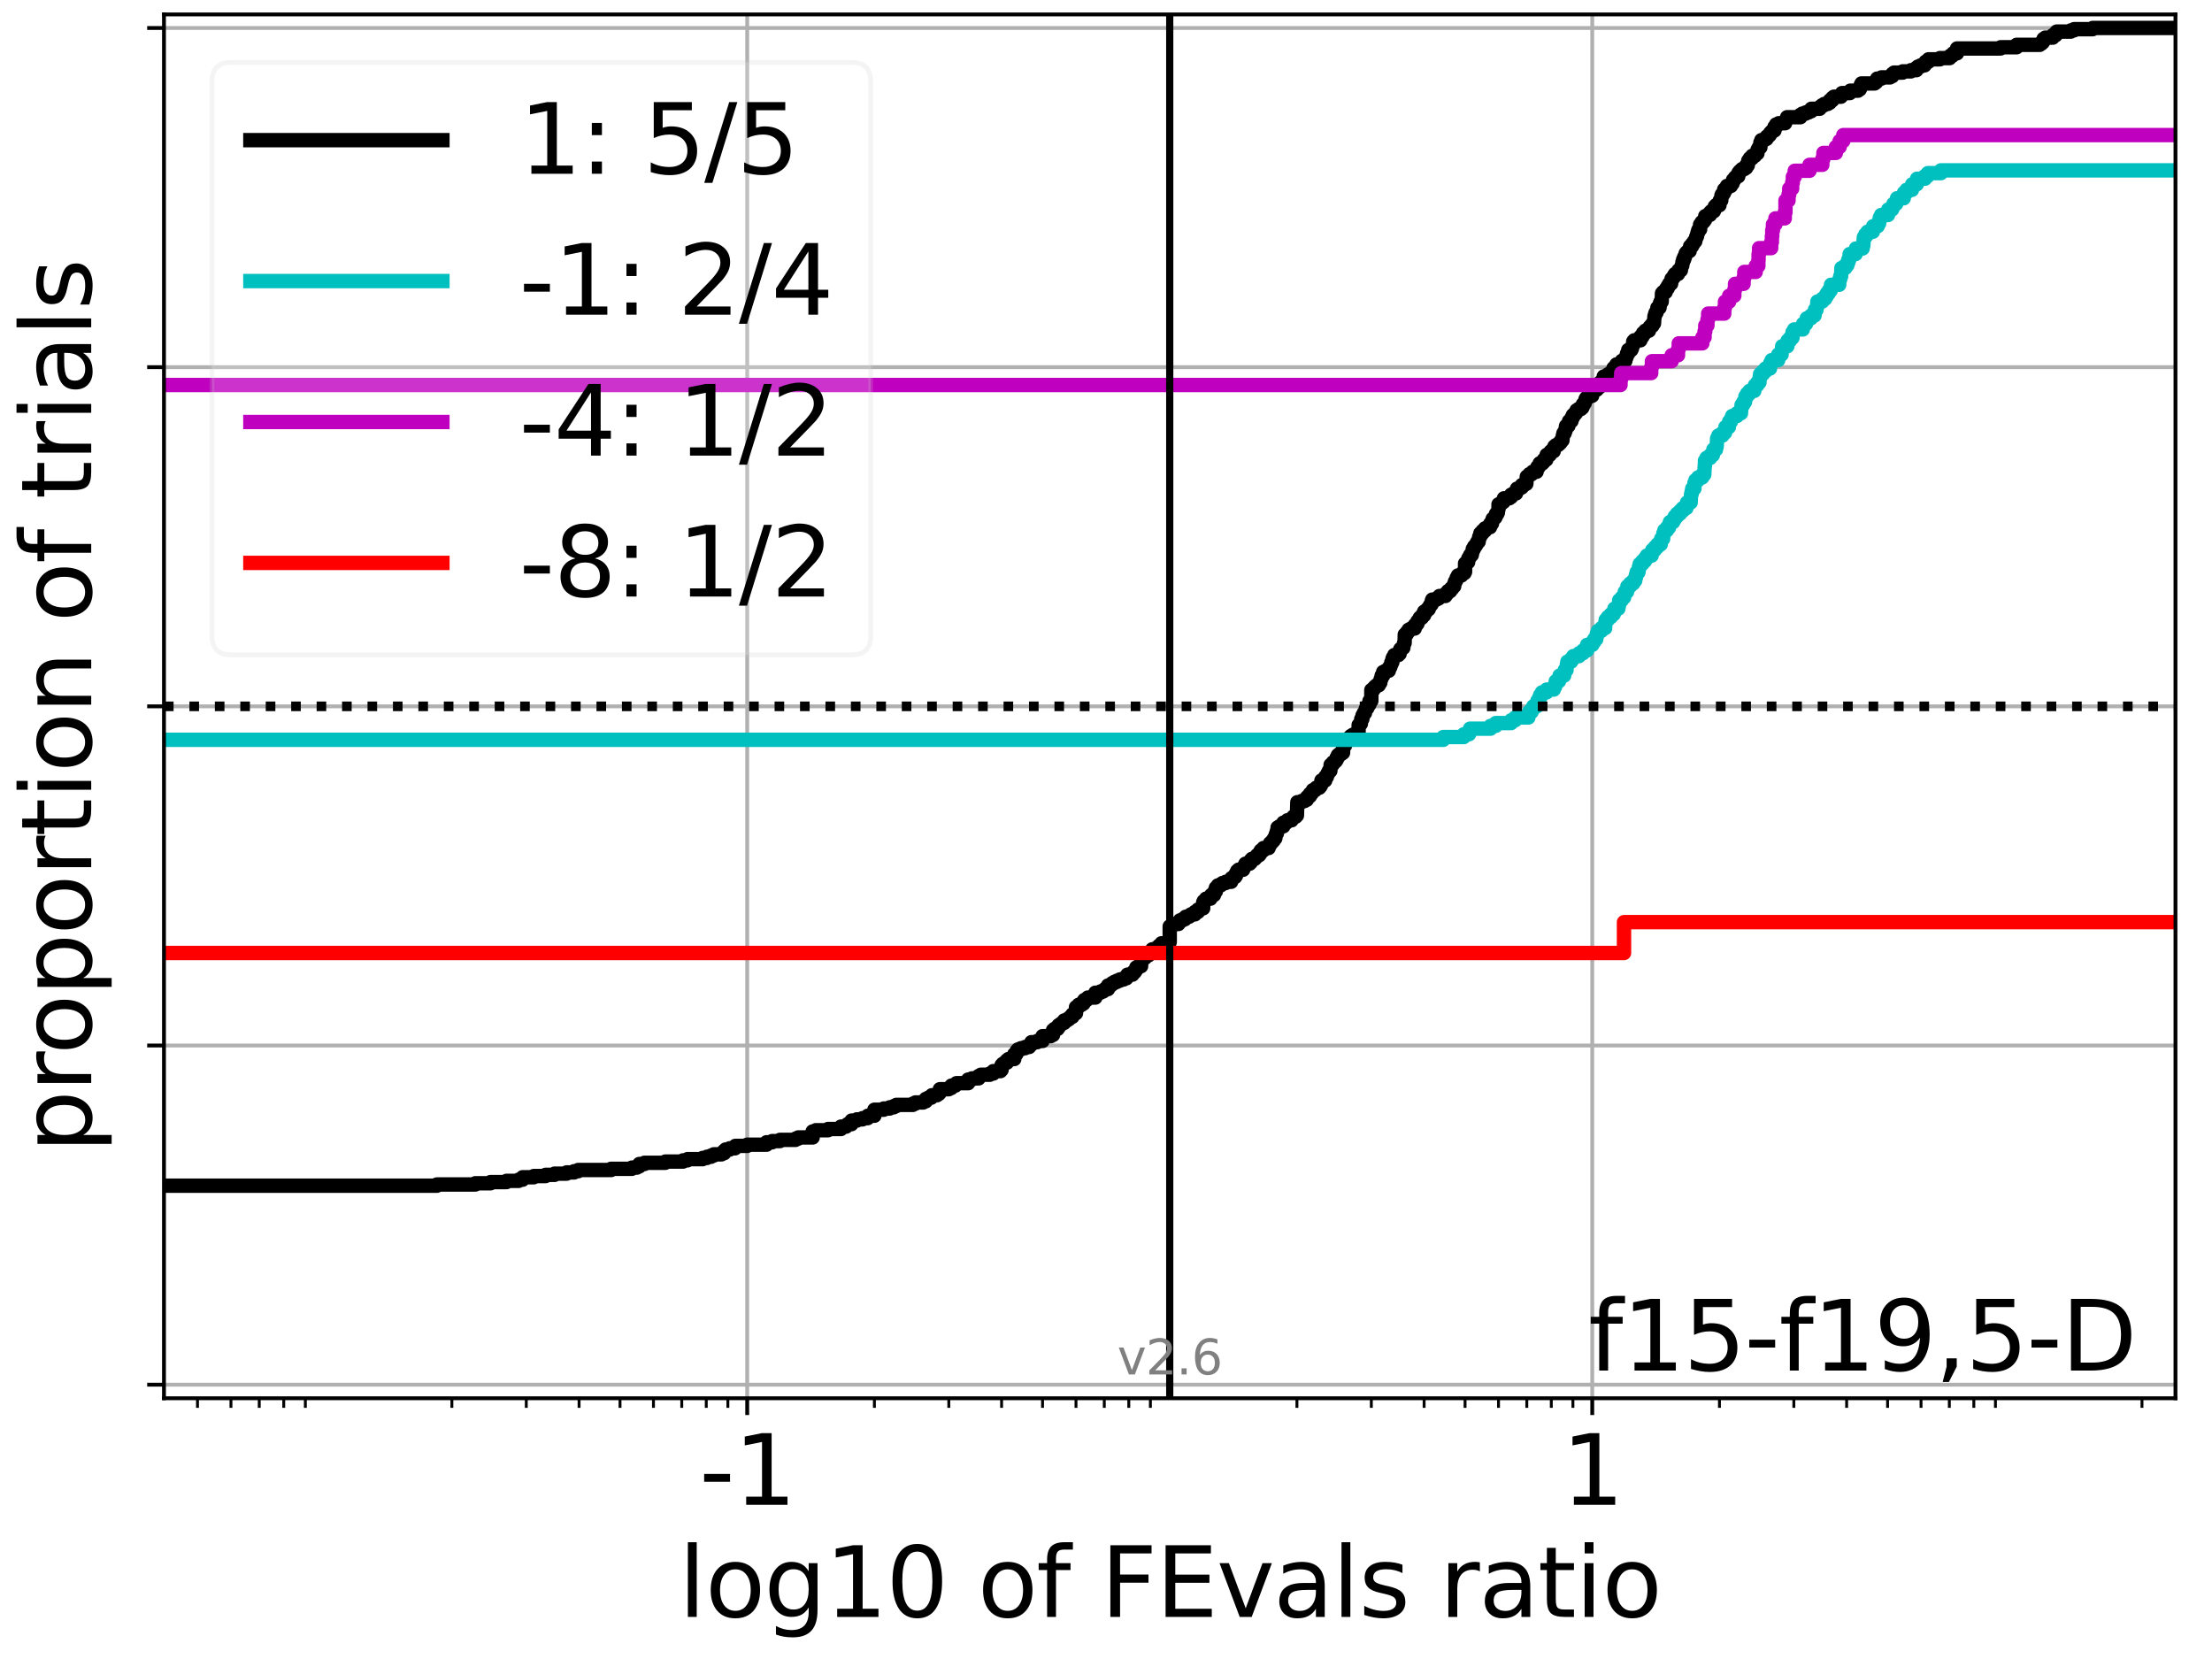 <?xml version="1.0" encoding="utf-8" standalone="no"?>
<!DOCTYPE svg PUBLIC "-//W3C//DTD SVG 1.1//EN"
  "http://www.w3.org/Graphics/SVG/1.1/DTD/svg11.dtd">
<svg height="345.6pt" version="1.1" viewBox="0 0 460.8 345.6" width="460.8pt" xmlns="http://www.w3.org/2000/svg" xmlns:xlink="http://www.w3.org/1999/xlink">
 <defs>
  <style type="text/css">*{stroke-linecap:butt;stroke-linejoin:round;}</style>
 </defs>
 <g id="figure_1">
  <g id="patch_1">
   <path d="M 0 345.6 
L 460.8 345.6 
L 460.8 0 
L 0 0 
z
" style="fill:#ffffff;"/>
  </g>
  <g id="axes_1">
   <g id="patch_2">
    <path d="M 34.16 291.28 
L 453.192 291.28 
L 453.192 3 
L 34.16 3 
z
" style="fill:#ffffff;"/>
   </g>
   <g id="matplotlib.axis_1">
    <g id="xtick_1">
     <g id="line2d_1">
      <path clip-path="url(#p3be411d06b)" d="M 155.657 291.28 
L 155.657 3 
" style="fill:none;stroke:#b0b0b0;stroke-linecap:square;stroke-width:0.8;"/>
     </g>
     <g id="line2d_2">
      <defs>
       <path d="M 0 0 
L 0 3.5 
" id="mdd87deaf5a" style="stroke:#000000;stroke-width:0.8;"/>
      </defs>
      <g>
       <use style="stroke:#000000;stroke-width:0.8;" x="155.657" xlink:href="#mdd87deaf5a" y="291.28"/>
      </g>
     </g>
     <g id="text_1">
      <!-- -1 -->
      <g transform="translate(145.687 313.477)scale(0.2 -0.2)">
       <defs>
        <path d="M 313 2009 
L 1997 2009 
L 1997 1497 
L 313 1497 
L 313 2009 
z
" id="DejaVuSans-2d" transform="scale(0.016)"/>
        <path d="M 794 531 
L 1825 531 
L 1825 4091 
L 703 3866 
L 703 4441 
L 1819 4666 
L 2450 4666 
L 2450 531 
L 3481 531 
L 3481 0 
L 794 0 
L 794 531 
z
" id="DejaVuSans-31" transform="scale(0.016)"/>
       </defs>
       <use xlink:href="#DejaVuSans-2d"/>
       <use x="36.084" xlink:href="#DejaVuSans-31"/>
      </g>
     </g>
    </g>
    <g id="xtick_2">
     <g id="line2d_3">
      <path clip-path="url(#p3be411d06b)" d="M 331.695 291.28 
L 331.695 3 
" style="fill:none;stroke:#b0b0b0;stroke-linecap:square;stroke-width:0.8;"/>
     </g>
     <g id="line2d_4">
      <g>
       <use style="stroke:#000000;stroke-width:0.8;" x="331.695" xlink:href="#mdd87deaf5a" y="291.28"/>
      </g>
     </g>
     <g id="text_2">
      <!-- 1 -->
      <g transform="translate(325.333 313.477)scale(0.2 -0.2)">
       <use xlink:href="#DejaVuSans-31"/>
      </g>
     </g>
    </g>
    <g id="xtick_3">
     <g id="line2d_5">
      <defs>
       <path d="M 0 0 
L 0 2 
" id="mba6bd88802" style="stroke:#000000;stroke-width:0.6;"/>
      </defs>
      <g>
       <use style="stroke:#000000;stroke-width:0.6;" x="41.141" xlink:href="#mba6bd88802" y="291.28"/>
      </g>
     </g>
    </g>
    <g id="xtick_4">
     <g id="line2d_6">
      <g>
       <use style="stroke:#000000;stroke-width:0.6;" x="48.111" xlink:href="#mba6bd88802" y="291.28"/>
      </g>
     </g>
    </g>
    <g id="xtick_5">
     <g id="line2d_7">
      <g>
       <use style="stroke:#000000;stroke-width:0.6;" x="54.004" xlink:href="#mba6bd88802" y="291.28"/>
      </g>
     </g>
    </g>
    <g id="xtick_6">
     <g id="line2d_8">
      <g>
       <use style="stroke:#000000;stroke-width:0.6;" x="59.108" xlink:href="#mba6bd88802" y="291.28"/>
      </g>
     </g>
    </g>
    <g id="xtick_7">
     <g id="line2d_9">
      <g>
       <use style="stroke:#000000;stroke-width:0.6;" x="63.61" xlink:href="#mba6bd88802" y="291.28"/>
      </g>
     </g>
    </g>
    <g id="xtick_8">
     <g id="line2d_10">
      <g>
       <use style="stroke:#000000;stroke-width:0.6;" x="94.134" xlink:href="#mba6bd88802" y="291.28"/>
      </g>
     </g>
    </g>
    <g id="xtick_9">
     <g id="line2d_11">
      <g>
       <use style="stroke:#000000;stroke-width:0.6;" x="109.634" xlink:href="#mba6bd88802" y="291.28"/>
      </g>
     </g>
    </g>
    <g id="xtick_10">
     <g id="line2d_12">
      <g>
       <use style="stroke:#000000;stroke-width:0.6;" x="120.631" xlink:href="#mba6bd88802" y="291.28"/>
      </g>
     </g>
    </g>
    <g id="xtick_11">
     <g id="line2d_13">
      <g>
       <use style="stroke:#000000;stroke-width:0.6;" x="129.161" xlink:href="#mba6bd88802" y="291.28"/>
      </g>
     </g>
    </g>
    <g id="xtick_12">
     <g id="line2d_14">
      <g>
       <use style="stroke:#000000;stroke-width:0.6;" x="136.13" xlink:href="#mba6bd88802" y="291.28"/>
      </g>
     </g>
    </g>
    <g id="xtick_13">
     <g id="line2d_15">
      <g>
       <use style="stroke:#000000;stroke-width:0.6;" x="142.023" xlink:href="#mba6bd88802" y="291.28"/>
      </g>
     </g>
    </g>
    <g id="xtick_14">
     <g id="line2d_16">
      <g>
       <use style="stroke:#000000;stroke-width:0.6;" x="147.127" xlink:href="#mba6bd88802" y="291.28"/>
      </g>
     </g>
    </g>
    <g id="xtick_15">
     <g id="line2d_17">
      <g>
       <use style="stroke:#000000;stroke-width:0.6;" x="151.629" xlink:href="#mba6bd88802" y="291.28"/>
      </g>
     </g>
    </g>
    <g id="xtick_16">
     <g id="line2d_18">
      <g>
       <use style="stroke:#000000;stroke-width:0.6;" x="182.153" xlink:href="#mba6bd88802" y="291.28"/>
      </g>
     </g>
    </g>
    <g id="xtick_17">
     <g id="line2d_19">
      <g>
       <use style="stroke:#000000;stroke-width:0.6;" x="197.653" xlink:href="#mba6bd88802" y="291.28"/>
      </g>
     </g>
    </g>
    <g id="xtick_18">
     <g id="line2d_20">
      <g>
       <use style="stroke:#000000;stroke-width:0.6;" x="208.65" xlink:href="#mba6bd88802" y="291.28"/>
      </g>
     </g>
    </g>
    <g id="xtick_19">
     <g id="line2d_21">
      <g>
       <use style="stroke:#000000;stroke-width:0.6;" x="217.18" xlink:href="#mba6bd88802" y="291.28"/>
      </g>
     </g>
    </g>
    <g id="xtick_20">
     <g id="line2d_22">
      <g>
       <use style="stroke:#000000;stroke-width:0.6;" x="224.149" xlink:href="#mba6bd88802" y="291.28"/>
      </g>
     </g>
    </g>
    <g id="xtick_21">
     <g id="line2d_23">
      <g>
       <use style="stroke:#000000;stroke-width:0.6;" x="230.042" xlink:href="#mba6bd88802" y="291.28"/>
      </g>
     </g>
    </g>
    <g id="xtick_22">
     <g id="line2d_24">
      <g>
       <use style="stroke:#000000;stroke-width:0.6;" x="235.146" xlink:href="#mba6bd88802" y="291.28"/>
      </g>
     </g>
    </g>
    <g id="xtick_23">
     <g id="line2d_25">
      <g>
       <use style="stroke:#000000;stroke-width:0.6;" x="239.648" xlink:href="#mba6bd88802" y="291.28"/>
      </g>
     </g>
    </g>
    <g id="xtick_24">
     <g id="line2d_26">
      <g>
       <use style="stroke:#000000;stroke-width:0.6;" x="270.172" xlink:href="#mba6bd88802" y="291.28"/>
      </g>
     </g>
    </g>
    <g id="xtick_25">
     <g id="line2d_27">
      <g>
       <use style="stroke:#000000;stroke-width:0.6;" x="285.672" xlink:href="#mba6bd88802" y="291.28"/>
      </g>
     </g>
    </g>
    <g id="xtick_26">
     <g id="line2d_28">
      <g>
       <use style="stroke:#000000;stroke-width:0.6;" x="296.669" xlink:href="#mba6bd88802" y="291.28"/>
      </g>
     </g>
    </g>
    <g id="xtick_27">
     <g id="line2d_29">
      <g>
       <use style="stroke:#000000;stroke-width:0.6;" x="305.199" xlink:href="#mba6bd88802" y="291.28"/>
      </g>
     </g>
    </g>
    <g id="xtick_28">
     <g id="line2d_30">
      <g>
       <use style="stroke:#000000;stroke-width:0.6;" x="312.168" xlink:href="#mba6bd88802" y="291.28"/>
      </g>
     </g>
    </g>
    <g id="xtick_29">
     <g id="line2d_31">
      <g>
       <use style="stroke:#000000;stroke-width:0.6;" x="318.061" xlink:href="#mba6bd88802" y="291.28"/>
      </g>
     </g>
    </g>
    <g id="xtick_30">
     <g id="line2d_32">
      <g>
       <use style="stroke:#000000;stroke-width:0.6;" x="323.165" xlink:href="#mba6bd88802" y="291.28"/>
      </g>
     </g>
    </g>
    <g id="xtick_31">
     <g id="line2d_33">
      <g>
       <use style="stroke:#000000;stroke-width:0.6;" x="327.668" xlink:href="#mba6bd88802" y="291.28"/>
      </g>
     </g>
    </g>
    <g id="xtick_32">
     <g id="line2d_34">
      <g>
       <use style="stroke:#000000;stroke-width:0.6;" x="358.191" xlink:href="#mba6bd88802" y="291.28"/>
      </g>
     </g>
    </g>
    <g id="xtick_33">
     <g id="line2d_35">
      <g>
       <use style="stroke:#000000;stroke-width:0.6;" x="373.691" xlink:href="#mba6bd88802" y="291.28"/>
      </g>
     </g>
    </g>
    <g id="xtick_34">
     <g id="line2d_36">
      <g>
       <use style="stroke:#000000;stroke-width:0.6;" x="384.688" xlink:href="#mba6bd88802" y="291.28"/>
      </g>
     </g>
    </g>
    <g id="xtick_35">
     <g id="line2d_37">
      <g>
       <use style="stroke:#000000;stroke-width:0.6;" x="393.218" xlink:href="#mba6bd88802" y="291.28"/>
      </g>
     </g>
    </g>
    <g id="xtick_36">
     <g id="line2d_38">
      <g>
       <use style="stroke:#000000;stroke-width:0.6;" x="400.187" xlink:href="#mba6bd88802" y="291.28"/>
      </g>
     </g>
    </g>
    <g id="xtick_37">
     <g id="line2d_39">
      <g>
       <use style="stroke:#000000;stroke-width:0.6;" x="406.08" xlink:href="#mba6bd88802" y="291.28"/>
      </g>
     </g>
    </g>
    <g id="xtick_38">
     <g id="line2d_40">
      <g>
       <use style="stroke:#000000;stroke-width:0.6;" x="411.184" xlink:href="#mba6bd88802" y="291.28"/>
      </g>
     </g>
    </g>
    <g id="xtick_39">
     <g id="line2d_41">
      <g>
       <use style="stroke:#000000;stroke-width:0.6;" x="415.687" xlink:href="#mba6bd88802" y="291.28"/>
      </g>
     </g>
    </g>
    <g id="xtick_40">
     <g id="line2d_42">
      <g>
       <use style="stroke:#000000;stroke-width:0.6;" x="446.211" xlink:href="#mba6bd88802" y="291.28"/>
      </g>
     </g>
    </g>
    <g id="text_3">
     <!-- log10 of FEvals ratio -->
     <g transform="translate(141.371 336.833)scale(0.2 -0.2)">
      <defs>
       <path d="M 603 4863 
L 1178 4863 
L 1178 0 
L 603 0 
L 603 4863 
z
" id="DejaVuSans-6c" transform="scale(0.016)"/>
       <path d="M 1959 3097 
Q 1497 3097 1228 2736 
Q 959 2375 959 1747 
Q 959 1119 1226 758 
Q 1494 397 1959 397 
Q 2419 397 2687 759 
Q 2956 1122 2956 1747 
Q 2956 2369 2687 2733 
Q 2419 3097 1959 3097 
z
M 1959 3584 
Q 2709 3584 3137 3096 
Q 3566 2609 3566 1747 
Q 3566 888 3137 398 
Q 2709 -91 1959 -91 
Q 1206 -91 779 398 
Q 353 888 353 1747 
Q 353 2609 779 3096 
Q 1206 3584 1959 3584 
z
" id="DejaVuSans-6f" transform="scale(0.016)"/>
       <path d="M 2906 1791 
Q 2906 2416 2648 2759 
Q 2391 3103 1925 3103 
Q 1463 3103 1205 2759 
Q 947 2416 947 1791 
Q 947 1169 1205 825 
Q 1463 481 1925 481 
Q 2391 481 2648 825 
Q 2906 1169 2906 1791 
z
M 3481 434 
Q 3481 -459 3084 -895 
Q 2688 -1331 1869 -1331 
Q 1566 -1331 1297 -1286 
Q 1028 -1241 775 -1147 
L 775 -588 
Q 1028 -725 1275 -790 
Q 1522 -856 1778 -856 
Q 2344 -856 2625 -561 
Q 2906 -266 2906 331 
L 2906 616 
Q 2728 306 2450 153 
Q 2172 0 1784 0 
Q 1141 0 747 490 
Q 353 981 353 1791 
Q 353 2603 747 3093 
Q 1141 3584 1784 3584 
Q 2172 3584 2450 3431 
Q 2728 3278 2906 2969 
L 2906 3500 
L 3481 3500 
L 3481 434 
z
" id="DejaVuSans-67" transform="scale(0.016)"/>
       <path d="M 2034 4250 
Q 1547 4250 1301 3770 
Q 1056 3291 1056 2328 
Q 1056 1369 1301 889 
Q 1547 409 2034 409 
Q 2525 409 2770 889 
Q 3016 1369 3016 2328 
Q 3016 3291 2770 3770 
Q 2525 4250 2034 4250 
z
M 2034 4750 
Q 2819 4750 3233 4129 
Q 3647 3509 3647 2328 
Q 3647 1150 3233 529 
Q 2819 -91 2034 -91 
Q 1250 -91 836 529 
Q 422 1150 422 2328 
Q 422 3509 836 4129 
Q 1250 4750 2034 4750 
z
" id="DejaVuSans-30" transform="scale(0.016)"/>
       <path id="DejaVuSans-20" transform="scale(0.016)"/>
       <path d="M 2375 4863 
L 2375 4384 
L 1825 4384 
Q 1516 4384 1395 4259 
Q 1275 4134 1275 3809 
L 1275 3500 
L 2222 3500 
L 2222 3053 
L 1275 3053 
L 1275 0 
L 697 0 
L 697 3053 
L 147 3053 
L 147 3500 
L 697 3500 
L 697 3744 
Q 697 4328 969 4595 
Q 1241 4863 1831 4863 
L 2375 4863 
z
" id="DejaVuSans-66" transform="scale(0.016)"/>
       <path d="M 628 4666 
L 3309 4666 
L 3309 4134 
L 1259 4134 
L 1259 2759 
L 3109 2759 
L 3109 2228 
L 1259 2228 
L 1259 0 
L 628 0 
L 628 4666 
z
" id="DejaVuSans-46" transform="scale(0.016)"/>
       <path d="M 628 4666 
L 3578 4666 
L 3578 4134 
L 1259 4134 
L 1259 2753 
L 3481 2753 
L 3481 2222 
L 1259 2222 
L 1259 531 
L 3634 531 
L 3634 0 
L 628 0 
L 628 4666 
z
" id="DejaVuSans-45" transform="scale(0.016)"/>
       <path d="M 191 3500 
L 800 3500 
L 1894 563 
L 2988 3500 
L 3597 3500 
L 2284 0 
L 1503 0 
L 191 3500 
z
" id="DejaVuSans-76" transform="scale(0.016)"/>
       <path d="M 2194 1759 
Q 1497 1759 1228 1600 
Q 959 1441 959 1056 
Q 959 750 1161 570 
Q 1363 391 1709 391 
Q 2188 391 2477 730 
Q 2766 1069 2766 1631 
L 2766 1759 
L 2194 1759 
z
M 3341 1997 
L 3341 0 
L 2766 0 
L 2766 531 
Q 2569 213 2275 61 
Q 1981 -91 1556 -91 
Q 1019 -91 701 211 
Q 384 513 384 1019 
Q 384 1609 779 1909 
Q 1175 2209 1959 2209 
L 2766 2209 
L 2766 2266 
Q 2766 2663 2505 2880 
Q 2244 3097 1772 3097 
Q 1472 3097 1187 3025 
Q 903 2953 641 2809 
L 641 3341 
Q 956 3463 1253 3523 
Q 1550 3584 1831 3584 
Q 2591 3584 2966 3190 
Q 3341 2797 3341 1997 
z
" id="DejaVuSans-61" transform="scale(0.016)"/>
       <path d="M 2834 3397 
L 2834 2853 
Q 2591 2978 2328 3040 
Q 2066 3103 1784 3103 
Q 1356 3103 1142 2972 
Q 928 2841 928 2578 
Q 928 2378 1081 2264 
Q 1234 2150 1697 2047 
L 1894 2003 
Q 2506 1872 2764 1633 
Q 3022 1394 3022 966 
Q 3022 478 2636 193 
Q 2250 -91 1575 -91 
Q 1294 -91 989 -36 
Q 684 19 347 128 
L 347 722 
Q 666 556 975 473 
Q 1284 391 1588 391 
Q 1994 391 2212 530 
Q 2431 669 2431 922 
Q 2431 1156 2273 1281 
Q 2116 1406 1581 1522 
L 1381 1569 
Q 847 1681 609 1914 
Q 372 2147 372 2553 
Q 372 3047 722 3315 
Q 1072 3584 1716 3584 
Q 2034 3584 2315 3537 
Q 2597 3491 2834 3397 
z
" id="DejaVuSans-73" transform="scale(0.016)"/>
       <path d="M 2631 2963 
Q 2534 3019 2420 3045 
Q 2306 3072 2169 3072 
Q 1681 3072 1420 2755 
Q 1159 2438 1159 1844 
L 1159 0 
L 581 0 
L 581 3500 
L 1159 3500 
L 1159 2956 
Q 1341 3275 1631 3429 
Q 1922 3584 2338 3584 
Q 2397 3584 2469 3576 
Q 2541 3569 2628 3553 
L 2631 2963 
z
" id="DejaVuSans-72" transform="scale(0.016)"/>
       <path d="M 1172 4494 
L 1172 3500 
L 2356 3500 
L 2356 3053 
L 1172 3053 
L 1172 1153 
Q 1172 725 1289 603 
Q 1406 481 1766 481 
L 2356 481 
L 2356 0 
L 1766 0 
Q 1100 0 847 248 
Q 594 497 594 1153 
L 594 3053 
L 172 3053 
L 172 3500 
L 594 3500 
L 594 4494 
L 1172 4494 
z
" id="DejaVuSans-74" transform="scale(0.016)"/>
       <path d="M 603 3500 
L 1178 3500 
L 1178 0 
L 603 0 
L 603 3500 
z
M 603 4863 
L 1178 4863 
L 1178 4134 
L 603 4134 
L 603 4863 
z
" id="DejaVuSans-69" transform="scale(0.016)"/>
      </defs>
      <use xlink:href="#DejaVuSans-6c"/>
      <use x="27.783" xlink:href="#DejaVuSans-6f"/>
      <use x="88.965" xlink:href="#DejaVuSans-67"/>
      <use x="152.441" xlink:href="#DejaVuSans-31"/>
      <use x="216.064" xlink:href="#DejaVuSans-30"/>
      <use x="279.688" xlink:href="#DejaVuSans-20"/>
      <use x="311.475" xlink:href="#DejaVuSans-6f"/>
      <use x="372.656" xlink:href="#DejaVuSans-66"/>
      <use x="407.861" xlink:href="#DejaVuSans-20"/>
      <use x="439.648" xlink:href="#DejaVuSans-46"/>
      <use x="497.168" xlink:href="#DejaVuSans-45"/>
      <use x="560.352" xlink:href="#DejaVuSans-76"/>
      <use x="619.531" xlink:href="#DejaVuSans-61"/>
      <use x="680.811" xlink:href="#DejaVuSans-6c"/>
      <use x="708.594" xlink:href="#DejaVuSans-73"/>
      <use x="760.693" xlink:href="#DejaVuSans-20"/>
      <use x="792.48" xlink:href="#DejaVuSans-72"/>
      <use x="833.594" xlink:href="#DejaVuSans-61"/>
      <use x="894.873" xlink:href="#DejaVuSans-74"/>
      <use x="934.082" xlink:href="#DejaVuSans-69"/>
      <use x="961.865" xlink:href="#DejaVuSans-6f"/>
     </g>
    </g>
   </g>
   <g id="matplotlib.axis_2">
    <g id="ytick_1">
     <g id="line2d_43">
      <path clip-path="url(#p3be411d06b)" d="M 34.16 288.454 
L 453.192 288.454 
" style="fill:none;stroke:#b0b0b0;stroke-linecap:square;stroke-width:0.8;"/>
     </g>
     <g id="line2d_44">
      <defs>
       <path d="M 0 0 
L -3.5 0 
" id="m338da64826" style="stroke:#000000;stroke-width:0.8;"/>
      </defs>
      <g>
       <use style="stroke:#000000;stroke-width:0.8;" x="34.16" xlink:href="#m338da64826" y="288.454"/>
      </g>
     </g>
    </g>
    <g id="ytick_2">
     <g id="line2d_45">
      <path clip-path="url(#p3be411d06b)" d="M 34.16 217.797 
L 453.192 217.797 
" style="fill:none;stroke:#b0b0b0;stroke-linecap:square;stroke-width:0.8;"/>
     </g>
     <g id="line2d_46">
      <g>
       <use style="stroke:#000000;stroke-width:0.8;" x="34.16" xlink:href="#m338da64826" y="217.797"/>
      </g>
     </g>
    </g>
    <g id="ytick_3">
     <g id="line2d_47">
      <path clip-path="url(#p3be411d06b)" d="M 34.16 147.14 
L 453.192 147.14 
" style="fill:none;stroke:#b0b0b0;stroke-linecap:square;stroke-width:0.8;"/>
     </g>
     <g id="line2d_48">
      <g>
       <use style="stroke:#000000;stroke-width:0.8;" x="34.16" xlink:href="#m338da64826" y="147.14"/>
      </g>
     </g>
    </g>
    <g id="ytick_4">
     <g id="line2d_49">
      <path clip-path="url(#p3be411d06b)" d="M 34.16 76.483 
L 453.192 76.483 
" style="fill:none;stroke:#b0b0b0;stroke-linecap:square;stroke-width:0.8;"/>
     </g>
     <g id="line2d_50">
      <g>
       <use style="stroke:#000000;stroke-width:0.8;" x="34.16" xlink:href="#m338da64826" y="76.483"/>
      </g>
     </g>
    </g>
    <g id="ytick_5">
     <g id="line2d_51">
      <path clip-path="url(#p3be411d06b)" d="M 34.16 5.826 
L 453.192 5.826 
" style="fill:none;stroke:#b0b0b0;stroke-linecap:square;stroke-width:0.8;"/>
     </g>
     <g id="line2d_52">
      <g>
       <use style="stroke:#000000;stroke-width:0.8;" x="34.16" xlink:href="#m338da64826" y="5.826"/>
      </g>
     </g>
    </g>
    <g id="text_4">
     <!-- proportion of trials -->
     <g transform="translate(19.001 240.146)rotate(-90)scale(0.2 -0.2)">
      <defs>
       <path d="M 1159 525 
L 1159 -1331 
L 581 -1331 
L 581 3500 
L 1159 3500 
L 1159 2969 
Q 1341 3281 1617 3432 
Q 1894 3584 2278 3584 
Q 2916 3584 3314 3078 
Q 3713 2572 3713 1747 
Q 3713 922 3314 415 
Q 2916 -91 2278 -91 
Q 1894 -91 1617 61 
Q 1341 213 1159 525 
z
M 3116 1747 
Q 3116 2381 2855 2742 
Q 2594 3103 2138 3103 
Q 1681 3103 1420 2742 
Q 1159 2381 1159 1747 
Q 1159 1113 1420 752 
Q 1681 391 2138 391 
Q 2594 391 2855 752 
Q 3116 1113 3116 1747 
z
" id="DejaVuSans-70" transform="scale(0.016)"/>
       <path d="M 3513 2113 
L 3513 0 
L 2938 0 
L 2938 2094 
Q 2938 2591 2744 2837 
Q 2550 3084 2163 3084 
Q 1697 3084 1428 2787 
Q 1159 2491 1159 1978 
L 1159 0 
L 581 0 
L 581 3500 
L 1159 3500 
L 1159 2956 
Q 1366 3272 1645 3428 
Q 1925 3584 2291 3584 
Q 2894 3584 3203 3211 
Q 3513 2838 3513 2113 
z
" id="DejaVuSans-6e" transform="scale(0.016)"/>
      </defs>
      <use xlink:href="#DejaVuSans-70"/>
      <use x="63.477" xlink:href="#DejaVuSans-72"/>
      <use x="102.34" xlink:href="#DejaVuSans-6f"/>
      <use x="163.521" xlink:href="#DejaVuSans-70"/>
      <use x="226.998" xlink:href="#DejaVuSans-6f"/>
      <use x="288.18" xlink:href="#DejaVuSans-72"/>
      <use x="329.293" xlink:href="#DejaVuSans-74"/>
      <use x="368.502" xlink:href="#DejaVuSans-69"/>
      <use x="396.285" xlink:href="#DejaVuSans-6f"/>
      <use x="457.467" xlink:href="#DejaVuSans-6e"/>
      <use x="520.846" xlink:href="#DejaVuSans-20"/>
      <use x="552.633" xlink:href="#DejaVuSans-6f"/>
      <use x="613.814" xlink:href="#DejaVuSans-66"/>
      <use x="649.02" xlink:href="#DejaVuSans-20"/>
      <use x="680.807" xlink:href="#DejaVuSans-74"/>
      <use x="720.016" xlink:href="#DejaVuSans-72"/>
      <use x="761.129" xlink:href="#DejaVuSans-69"/>
      <use x="788.912" xlink:href="#DejaVuSans-61"/>
      <use x="850.191" xlink:href="#DejaVuSans-6c"/>
      <use x="877.975" xlink:href="#DejaVuSans-73"/>
     </g>
    </g>
   </g>
   <g id="line2d_53">
    <path clip-path="url(#p3be411d06b)" d="M 34.16 247.002 
L 91.016 247.002 
L 91.016 246.75 
L 99.021 246.75 
L 99.021 246.499 
L 102.189 246.499 
L 102.189 246.248 
L 105.515 246.248 
L 105.515 245.997 
L 108.043 245.997 
L 108.043 245.746 
L 108.877 245.746 
L 108.877 245.243 
L 111.194 245.243 
L 111.194 244.992 
L 113.661 244.992 
L 113.661 244.741 
L 115.538 244.741 
L 115.538 244.489 
L 118.044 244.489 
L 118.044 244.238 
L 119.594 244.238 
L 119.594 243.987 
L 120.44 243.987 
L 120.44 243.736 
L 127.295 243.736 
L 127.295 243.485 
L 131.628 243.485 
L 131.628 243.233 
L 132.661 243.233 
L 132.661 242.982 
L 133.188 242.982 
L 133.188 242.48 
L 134.265 242.48 
L 134.265 242.228 
L 138.597 242.228 
L 138.597 241.977 
L 142.286 241.977 
L 142.286 241.726 
L 143.211 241.726 
L 143.211 241.475 
L 146.37 241.475 
L 146.37 241.224 
L 147.266 241.224 
L 147.266 240.972 
L 148.113 240.972 
L 148.113 240.721 
L 148.687 240.721 
L 148.687 240.47 
L 150.314 240.47 
L 150.314 240.219 
L 150.872 240.219 
L 150.872 239.716 
L 151.155 239.716 
L 151.155 239.465 
L 152.014 239.465 
L 152.014 239.214 
L 153.115 239.214 
L 153.19 238.711 
L 155.657 238.711 
L 155.657 238.46 
L 159.684 238.46 
L 159.684 237.958 
L 160.861 237.958 
L 160.861 237.706 
L 162.476 237.706 
L 162.476 237.455 
L 165.71 237.455 
L 165.71 237.204 
L 166.27 237.204 
L 166.27 236.953 
L 169.291 236.953 
L 169.291 235.697 
L 169.959 235.697 
L 169.959 235.445 
L 172.499 235.445 
L 172.499 235.194 
L 175.184 235.194 
L 175.184 234.692 
L 176.261 234.692 
L 176.261 234.44 
L 176.554 234.44 
L 176.554 234.189 
L 177.369 234.189 
L 177.4 233.436 
L 178.51 233.436 
L 178.51 233.184 
L 179.686 233.184 
L 179.686 232.933 
L 180.746 232.933 
L 180.788 232.431 
L 182.153 232.431 
L 182.153 231.175 
L 184.098 231.175 
L 184.098 230.923 
L 185.341 230.923 
L 185.341 230.672 
L 186.181 230.672 
L 186.181 230.421 
L 186.715 230.421 
L 186.715 230.17 
L 190.149 230.17 
L 190.149 229.918 
L 190.683 229.918 
L 190.683 229.667 
L 192.31 229.667 
L 192.31 229.416 
L 192.868 229.416 
L 192.868 228.914 
L 193.383 228.914 
L 193.383 228.662 
L 194.009 228.662 
L 194.009 228.411 
L 194.121 228.411 
L 194.121 228.16 
L 195.186 228.16 
L 195.186 227.909 
L 195.558 227.909 
L 195.558 227.657 
L 195.788 227.657 
L 195.788 226.904 
L 197.653 226.904 
L 197.653 226.653 
L 198.176 226.653 
L 198.203 226.15 
L 199.023 226.15 
L 199.023 225.899 
L 199.247 225.899 
L 199.247 225.648 
L 201.68 225.648 
L 201.68 224.894 
L 202.485 224.894 
L 202.485 224.643 
L 203.865 224.643 
L 203.865 224.14 
L 204.318 224.14 
L 204.318 223.889 
L 206.183 223.889 
L 206.183 223.638 
L 206.925 223.638 
L 206.925 223.135 
L 208.419 223.135 
L 208.419 222.884 
L 208.65 222.884 
L 208.65 221.879 
L 208.874 221.879 
L 208.874 221.628 
L 209.242 221.628 
L 209.242 221.377 
L 209.758 221.377 
L 209.758 220.874 
L 210.076 220.874 
L 210.076 220.623 
L 211.287 220.623 
L 211.287 219.618 
L 211.709 219.618 
L 211.771 219.116 
L 211.837 219.116 
L 211.837 218.865 
L 212.075 218.865 
L 212.075 218.613 
L 212.677 218.613 
L 212.677 218.362 
L 213.536 218.362 
L 213.536 218.111 
L 214.388 218.111 
L 214.388 217.86 
L 214.542 217.86 
L 214.542 217.608 
L 214.862 217.608 
L 214.862 217.106 
L 216.072 217.106 
L 216.072 216.855 
L 217.18 216.855 
L 217.18 215.85 
L 218.897 215.85 
L 218.897 215.599 
L 219.365 215.599 
L 219.365 214.594 
L 219.647 214.594 
L 219.647 214.343 
L 220.323 214.343 
L 220.323 214.091 
L 220.506 214.091 
L 220.506 213.589 
L 220.869 213.589 
L 220.869 213.338 
L 221.207 213.338 
L 221.207 213.086 
L 221.682 213.086 
L 221.682 212.584 
L 222.284 212.584 
L 222.284 212.333 
L 222.671 212.333 
L 222.671 212.082 
L 222.952 212.082 
L 222.952 211.83 
L 223.392 211.83 
L 223.392 211.328 
L 223.799 211.328 
L 223.799 211.077 
L 224.149 211.077 
L 224.149 209.82 
L 224.639 209.82 
L 224.699 209.318 
L 225.344 209.318 
L 225.344 209.067 
L 225.71 209.067 
L 225.71 208.564 
L 225.889 208.564 
L 225.889 208.313 
L 226.398 208.313 
L 226.398 208.062 
L 226.616 208.062 
L 226.616 207.811 
L 228.177 207.811 
L 228.177 206.806 
L 229.224 206.806 
L 229.224 206.555 
L 229.804 206.555 
L 229.804 206.303 
L 230.158 206.303 
L 230.158 206.052 
L 230.814 206.052 
L 230.814 205.298 
L 231.414 205.298 
L 231.414 205.047 
L 231.698 205.047 
L 231.698 204.796 
L 232.121 204.796 
L 232.121 204.545 
L 232.679 204.545 
L 232.679 204.294 
L 233.281 204.294 
L 233.281 204.042 
L 234.069 204.042 
L 234.069 203.791 
L 234.662 203.791 
L 234.662 203.54 
L 234.864 203.54 
L 234.864 203.037 
L 235.912 203.037 
L 236.005 202.535 
L 236.373 202.535 
L 236.373 202.284 
L 236.547 202.284 
L 236.547 202.033 
L 236.707 202.033 
L 236.707 201.53 
L 237.181 201.53 
L 237.181 201.279 
L 237.707 201.279 
L 237.783 199.772 
L 238.072 199.772 
L 238.072 199.52 
L 238.572 199.52 
L 238.572 199.269 
L 238.717 199.269 
L 238.717 199.018 
L 239.247 199.018 
L 239.247 198.767 
L 239.564 198.767 
L 239.648 198.264 
L 239.967 198.264 
L 240.033 197.762 
L 240.814 197.762 
L 240.814 197.51 
L 241.427 197.51 
L 241.437 197.008 
L 241.811 197.008 
L 241.811 196.757 
L 241.956 196.757 
L 241.956 196.506 
L 243.302 196.506 
L 243.302 196.254 
L 243.676 196.254 
L 243.676 192.988 
L 244.149 192.988 
L 244.149 192.737 
L 244.293 192.737 
L 244.293 192.486 
L 245.492 192.486 
L 245.492 192.235 
L 245.645 192.235 
L 245.645 191.984 
L 245.8 191.984 
L 245.8 191.732 
L 246.339 191.732 
L 246.339 191.481 
L 246.863 191.481 
L 246.863 191.23 
L 247.002 191.23 
L 247.002 190.979 
L 247.704 190.979 
L 247.704 190.727 
L 248.095 190.727 
L 248.095 190.476 
L 248.921 190.476 
L 248.921 189.974 
L 249.569 189.974 
L 249.569 189.471 
L 250.062 189.471 
L 250.062 189.22 
L 250.645 189.22 
L 250.645 187.964 
L 250.763 187.964 
L 250.763 187.713 
L 251.098 187.713 
L 251.098 187.462 
L 251.238 187.462 
L 251.238 187.21 
L 252.15 187.21 
L 252.206 186.708 
L 252.312 186.708 
L 252.312 186.457 
L 252.895 186.457 
L 252.996 185.703 
L 253.283 185.703 
L 253.283 184.949 
L 253.562 184.949 
L 253.562 184.698 
L 253.705 184.698 
L 253.705 184.447 
L 254.289 184.447 
L 254.289 184.196 
L 254.673 184.196 
L 254.673 183.944 
L 255.35 183.944 
L 255.35 183.693 
L 256.474 183.693 
L 256.538 182.939 
L 256.897 182.939 
L 256.897 182.688 
L 257.31 182.688 
L 257.31 182.437 
L 257.476 182.437 
L 257.476 181.935 
L 257.721 181.935 
L 257.733 181.432 
L 257.999 181.432 
L 257.999 181.181 
L 258.971 181.181 
L 258.971 180.93 
L 259.087 180.93 
L 259.175 180.427 
L 259.329 180.427 
L 259.329 180.176 
L 259.446 180.176 
L 259.446 179.925 
L 260.317 179.925 
L 260.317 179.674 
L 260.566 179.674 
L 260.566 179.171 
L 260.786 179.171 
L 260.786 178.92 
L 261.41 178.92 
L 261.41 178.669 
L 261.642 178.669 
L 261.642 178.417 
L 261.85 178.417 
L 261.85 178.166 
L 262.306 178.166 
L 262.306 177.915 
L 262.502 177.915 
L 262.502 177.413 
L 262.66 177.413 
L 262.66 177.161 
L 263.203 177.161 
L 263.203 176.659 
L 264.28 176.659 
L 264.28 176.156 
L 264.496 176.156 
L 264.568 175.654 
L 264.841 175.654 
L 264.841 175.403 
L 265.068 175.403 
L 265.068 175.152 
L 265.298 175.152 
L 265.394 174.649 
L 265.67 174.649 
L 265.745 173.895 
L 265.84 173.895 
L 265.84 173.644 
L 265.988 173.644 
L 265.995 173.142 
L 266.145 173.142 
L 266.145 172.388 
L 266.529 172.388 
L 266.529 172.137 
L 267.34 172.137 
L 267.34 171.383 
L 267.987 171.383 
L 267.987 171.132 
L 268.185 171.132 
L 268.185 170.881 
L 269.069 170.881 
L 269.069 170.629 
L 269.191 170.629 
L 269.191 170.378 
L 269.425 170.378 
L 269.425 170.127 
L 269.946 170.127 
L 269.946 169.876 
L 270.172 169.876 
L 270.26 167.112 
L 271.154 167.112 
L 271.154 166.861 
L 271.777 166.861 
L 271.777 166.61 
L 272.239 166.61 
L 272.239 166.107 
L 272.49 166.107 
L 272.49 165.856 
L 272.885 165.856 
L 272.885 165.354 
L 273.232 165.354 
L 273.232 165.103 
L 273.399 165.103 
L 273.489 164.6 
L 273.993 164.6 
L 273.993 164.349 
L 274.2 164.349 
L 274.2 164.098 
L 274.843 164.098 
L 274.843 163.846 
L 275.059 163.846 
L 275.059 163.595 
L 275.202 163.595 
L 275.277 162.59 
L 276.065 162.59 
L 276.065 161.837 
L 276.416 161.837 
L 276.453 161.334 
L 276.567 161.334 
L 276.567 161.083 
L 276.742 161.083 
L 276.824 160.581 
L 277.142 160.581 
L 277.196 159.324 
L 277.594 159.324 
L 277.669 158.822 
L 278.001 158.822 
L 278.001 158.571 
L 278.265 158.571 
L 278.265 158.319 
L 278.436 158.319 
L 278.455 157.817 
L 278.702 157.817 
L 278.702 157.315 
L 279.014 157.315 
L 279.014 157.063 
L 279.448 157.063 
L 279.448 156.812 
L 279.779 156.812 
L 279.818 155.556 
L 279.969 155.556 
L 279.969 155.305 
L 280.202 155.305 
L 280.202 154.551 
L 280.365 154.551 
L 280.365 154.3 
L 280.827 154.3 
L 280.827 154.049 
L 281.068 154.049 
L 281.169 153.546 
L 281.434 153.546 
L 281.434 153.295 
L 281.846 153.295 
L 281.846 153.044 
L 282.421 153.044 
L 282.421 152.793 
L 282.73 152.793 
L 282.73 152.541 
L 283.015 152.541 
L 283.034 151.034 
L 283.252 151.034 
L 283.252 150.783 
L 283.487 150.783 
L 283.577 149.778 
L 283.807 149.778 
L 283.845 149.024 
L 284.025 149.024 
L 284.105 148.522 
L 284.35 148.522 
L 284.421 148.019 
L 284.479 148.019 
L 284.479 147.768 
L 284.6 147.768 
L 284.6 147.517 
L 284.834 147.517 
L 284.871 147.014 
L 285.08 147.014 
L 285.08 146.763 
L 285.279 146.763 
L 285.295 146.009 
L 285.672 146.009 
L 285.672 143.748 
L 286.084 143.748 
L 286.084 143.497 
L 286.218 143.497 
L 286.218 143.246 
L 286.46 143.246 
L 286.46 142.995 
L 286.764 142.995 
L 286.764 142.744 
L 287.232 142.744 
L 287.287 142.241 
L 287.534 142.241 
L 287.613 141.487 
L 287.739 141.487 
L 287.826 140.734 
L 288.139 140.734 
L 288.139 139.98 
L 288.617 139.98 
L 288.617 139.729 
L 289.315 139.729 
L 289.419 138.975 
L 289.628 138.975 
L 289.699 138.473 
L 289.808 138.473 
L 289.841 137.97 
L 290.045 137.97 
L 290.08 137.217 
L 290.181 137.217 
L 290.181 136.965 
L 290.456 136.965 
L 290.456 136.463 
L 291.303 136.463 
L 291.303 136.212 
L 291.564 136.212 
L 291.609 135.458 
L 291.72 135.458 
L 291.72 135.207 
L 292.058 135.207 
L 292.058 134.956 
L 292.337 134.956 
L 292.422 134.202 
L 292.484 134.202 
L 292.484 133.951 
L 292.605 133.951 
L 292.641 132.192 
L 293.016 132.192 
L 293.085 131.69 
L 293.343 131.69 
L 293.443 131.187 
L 293.897 131.187 
L 293.897 130.936 
L 294.708 130.936 
L 294.743 130.182 
L 295.095 130.182 
L 295.095 129.931 
L 295.279 129.931 
L 295.279 129.429 
L 295.482 129.429 
L 295.482 129.177 
L 295.653 129.177 
L 295.653 128.926 
L 295.773 128.926 
L 295.773 128.675 
L 296.22 128.675 
L 296.254 128.173 
L 296.669 128.173 
L 296.669 127.419 
L 297.098 127.419 
L 297.098 127.168 
L 297.289 127.168 
L 297.289 126.916 
L 297.619 126.916 
L 297.716 126.414 
L 297.845 126.414 
L 297.845 126.163 
L 298.014 126.163 
L 298.014 125.912 
L 298.229 125.912 
L 298.267 125.158 
L 298.363 125.158 
L 298.363 124.907 
L 299.252 124.907 
L 299.252 124.655 
L 299.728 124.655 
L 299.728 124.404 
L 299.87 124.404 
L 299.87 124.153 
L 301.12 124.153 
L 301.171 123.651 
L 301.506 123.651 
L 301.506 123.399 
L 301.627 123.399 
L 301.627 123.148 
L 302.107 123.148 
L 302.107 122.897 
L 302.219 122.897 
L 302.219 122.646 
L 302.507 122.646 
L 302.507 122.394 
L 302.669 122.394 
L 302.669 122.143 
L 302.929 122.143 
L 303.028 121.389 
L 303.101 121.389 
L 303.101 121.138 
L 303.247 121.138 
L 303.247 120.887 
L 303.379 120.887 
L 303.444 120.385 
L 303.616 120.385 
L 303.714 119.882 
L 304.455 119.882 
L 304.455 119.631 
L 304.616 119.631 
L 304.616 119.38 
L 305.081 119.38 
L 305.081 119.128 
L 305.199 119.128 
L 305.199 117.37 
L 305.483 117.37 
L 305.483 117.119 
L 305.839 117.119 
L 305.858 116.365 
L 306.006 116.365 
L 306.006 116.114 
L 306.196 116.114 
L 306.269 115.611 
L 306.6 115.611 
L 306.645 115.109 
L 306.717 115.109 
L 306.803 114.355 
L 307.039 114.355 
L 307.089 113.853 
L 307.323 113.853 
L 307.323 113.602 
L 307.491 113.602 
L 307.491 113.35 
L 307.633 113.35 
L 307.633 113.099 
L 307.769 113.099 
L 307.769 112.848 
L 308.034 112.848 
L 308.141 111.843 
L 308.338 111.843 
L 308.386 111.089 
L 308.842 111.089 
L 308.842 110.587 
L 309.335 110.587 
L 309.335 110.084 
L 309.803 110.084 
L 309.803 109.833 
L 310.395 109.833 
L 310.446 109.08 
L 310.807 109.08 
L 310.872 108.326 
L 310.958 108.326 
L 310.958 108.075 
L 311.252 108.075 
L 311.252 107.823 
L 311.508 107.823 
L 311.508 107.572 
L 311.621 107.572 
L 311.628 107.07 
L 311.905 107.07 
L 311.905 106.818 
L 312.028 106.818 
L 312.122 106.065 
L 312.168 106.065 
L 312.168 105.06 
L 312.614 105.06 
L 312.614 104.809 
L 312.9 104.809 
L 312.9 104.557 
L 313.216 104.557 
L 313.303 103.804 
L 314.421 103.804 
L 314.421 103.553 
L 314.79 103.553 
L 314.791 103.05 
L 315.228 103.05 
L 315.228 102.799 
L 315.811 102.799 
L 315.811 102.296 
L 316.022 102.296 
L 316.022 101.794 
L 316.589 101.794 
L 316.589 101.543 
L 317.025 101.543 
L 317.028 101.04 
L 317.546 101.04 
L 317.546 100.789 
L 317.959 100.789 
L 318.061 99.282 
L 318.401 99.282 
L 318.401 99.031 
L 318.603 99.031 
L 318.603 98.779 
L 319.067 98.779 
L 319.067 98.528 
L 319.272 98.528 
L 319.272 98.277 
L 320.1 98.277 
L 320.185 97.523 
L 320.274 97.523 
L 320.274 97.272 
L 320.581 97.272 
L 320.643 96.77 
L 320.748 96.77 
L 320.748 96.518 
L 321.342 96.518 
L 321.342 96.267 
L 321.569 96.267 
L 321.609 95.765 
L 322.124 95.765 
L 322.197 94.76 
L 322.857 94.76 
L 322.859 94.257 
L 323.065 94.257 
L 323.065 94.006 
L 323.66 94.006 
L 323.692 93.252 
L 323.813 93.252 
L 323.813 93.001 
L 324.095 93.001 
L 324.095 92.75 
L 324.545 92.75 
L 324.545 92.499 
L 324.835 92.499 
L 324.835 92.247 
L 325.091 92.247 
L 325.091 91.996 
L 325.212 91.996 
L 325.212 91.745 
L 325.483 91.745 
L 325.568 90.74 
L 325.615 90.74 
L 325.692 90.238 
L 325.945 90.238 
L 325.994 89.735 
L 326.124 89.735 
L 326.194 88.982 
L 326.245 88.982 
L 326.245 88.73 
L 326.725 88.73 
L 326.806 87.977 
L 326.863 87.977 
L 326.863 87.725 
L 327.363 87.725 
L 327.422 86.972 
L 327.668 86.972 
L 327.668 86.469 
L 327.932 86.469 
L 327.932 86.218 
L 328.195 86.218 
L 328.195 85.967 
L 328.384 85.967 
L 328.432 85.464 
L 328.8 85.464 
L 328.8 85.213 
L 329.33 85.213 
L 329.33 84.962 
L 329.62 84.962 
L 329.62 84.711 
L 329.734 84.711 
L 329.734 84.208 
L 329.975 84.208 
L 329.975 83.957 
L 330.141 83.957 
L 330.223 83.455 
L 330.276 83.455 
L 330.276 83.203 
L 330.399 83.203 
L 330.399 82.952 
L 330.645 82.952 
L 330.645 82.701 
L 331.053 82.701 
L 331.053 82.45 
L 331.67 82.45 
L 331.77 81.445 
L 331.963 81.445 
L 331.963 81.194 
L 332.635 81.194 
L 332.667 80.691 
L 333.162 80.691 
L 333.162 80.44 
L 333.299 80.44 
L 333.299 79.686 
L 333.809 79.686 
L 333.814 79.184 
L 334.053 79.184 
L 334.087 78.43 
L 334.657 78.43 
L 334.657 78.179 
L 335.042 78.179 
L 335.042 77.928 
L 335.451 77.928 
L 335.451 77.676 
L 335.707 77.676 
L 335.707 77.425 
L 335.965 77.425 
L 335.965 77.174 
L 336.103 77.174 
L 336.127 76.672 
L 336.554 76.672 
L 336.582 76.169 
L 336.741 76.169 
L 336.741 75.918 
L 337.424 75.918 
L 337.424 75.667 
L 337.722 75.667 
L 337.722 75.415 
L 337.86 75.415 
L 337.86 75.164 
L 338.594 75.164 
L 338.665 74.411 
L 338.837 74.411 
L 338.929 73.657 
L 339.192 73.657 
L 339.192 72.903 
L 339.833 72.903 
L 339.833 72.652 
L 339.954 72.652 
L 340.013 72.15 
L 340.094 72.15 
L 340.094 71.898 
L 340.225 71.898 
L 340.225 71.145 
L 340.434 71.145 
L 340.434 70.893 
L 341.724 70.893 
L 341.724 70.14 
L 342.151 70.14 
L 342.261 69.637 
L 342.272 69.637 
L 342.272 69.386 
L 342.698 69.386 
L 342.752 68.884 
L 343.512 68.884 
L 343.562 68.381 
L 343.636 68.381 
L 343.636 68.13 
L 343.859 68.13 
L 343.859 67.879 
L 344.228 67.879 
L 344.253 67.376 
L 344.557 67.376 
L 344.656 65.869 
L 344.739 65.869 
L 344.799 65.366 
L 344.892 65.366 
L 344.892 65.115 
L 345.084 65.115 
L 345.177 64.613 
L 345.219 64.613 
L 345.261 64.11 
L 345.71 64.11 
L 345.814 63.105 
L 345.924 63.105 
L 345.924 62.854 
L 346.161 62.854 
L 346.227 61.096 
L 346.432 61.096 
L 346.432 60.844 
L 346.99 60.844 
L 347.052 60.342 
L 347.124 60.342 
L 347.124 60.091 
L 347.398 60.091 
L 347.429 59.588 
L 347.669 59.588 
L 347.733 59.086 
L 348.126 59.086 
L 348.217 58.081 
L 348.431 58.081 
L 348.431 57.83 
L 348.666 57.83 
L 348.755 57.327 
L 348.927 57.327 
L 348.927 57.076 
L 349.562 57.076 
L 349.662 56.322 
L 350.156 56.322 
L 350.252 55.569 
L 350.325 55.569 
L 350.325 55.317 
L 350.45 55.317 
L 350.487 54.564 
L 350.625 54.564 
L 350.629 54.061 
L 350.838 54.061 
L 350.838 53.559 
L 351.007 53.559 
L 351.087 53.056 
L 351.147 53.056 
L 351.147 52.805 
L 351.331 52.805 
L 351.331 52.554 
L 351.602 52.554 
L 351.602 52.303 
L 351.979 52.303 
L 352.084 51.298 
L 352.484 51.298 
L 352.515 50.795 
L 352.767 50.795 
L 352.767 50.544 
L 352.881 50.544 
L 352.881 50.293 
L 353.148 50.293 
L 353.243 49.791 
L 353.269 49.791 
L 353.359 49.288 
L 353.499 49.288 
L 353.598 48.534 
L 353.721 48.534 
L 353.749 48.032 
L 353.859 48.032 
L 353.859 47.781 
L 354.164 47.781 
L 354.164 46.776 
L 354.428 46.776 
L 354.496 46.273 
L 354.836 46.273 
L 354.836 46.022 
L 355.049 46.022 
L 355.049 45.771 
L 355.211 45.771 
L 355.234 45.017 
L 355.702 45.017 
L 355.702 44.766 
L 356.231 44.766 
L 356.231 44.264 
L 356.457 44.264 
L 356.457 44.012 
L 357.023 44.012 
L 357.023 43.761 
L 357.139 43.761 
L 357.224 43.007 
L 357.46 43.007 
L 357.46 42.756 
L 358.191 42.756 
L 358.261 41.751 
L 358.572 41.751 
L 358.601 40.746 
L 358.697 40.746 
L 358.697 40.495 
L 358.97 40.495 
L 358.97 40.244 
L 359.135 40.244 
L 359.173 39.49 
L 359.551 39.49 
L 359.551 39.239 
L 359.752 39.239 
L 359.752 38.737 
L 360.584 38.737 
L 360.665 38.234 
L 360.919 38.234 
L 361.019 37.481 
L 361.288 37.481 
L 361.288 37.229 
L 361.423 37.229 
L 361.423 36.978 
L 361.678 36.978 
L 361.678 36.727 
L 362.115 36.727 
L 362.171 35.973 
L 362.36 35.973 
L 362.36 35.722 
L 362.623 35.722 
L 362.623 35.471 
L 362.888 35.471 
L 362.888 35.22 
L 363.386 35.22 
L 363.386 34.968 
L 363.755 34.968 
L 363.764 34.466 
L 364.09 34.466 
L 364.193 33.461 
L 364.458 33.461 
L 364.527 32.959 
L 365.001 32.959 
L 365.014 32.456 
L 365.588 32.456 
L 365.588 32.205 
L 365.75 32.205 
L 365.75 31.954 
L 366.105 31.954 
L 366.128 31.2 
L 366.251 31.2 
L 366.251 30.949 
L 366.395 30.949 
L 366.395 30.697 
L 366.721 30.697 
L 366.721 29.693 
L 366.916 29.693 
L 366.925 29.19 
L 367.543 29.19 
L 367.543 28.939 
L 368 28.939 
L 368.067 28.436 
L 368.381 28.436 
L 368.381 28.185 
L 368.647 28.185 
L 368.647 27.934 
L 368.768 27.934 
L 368.768 27.683 
L 368.998 27.683 
L 368.998 27.432 
L 369.248 27.432 
L 369.248 27.18 
L 369.663 27.18 
L 369.668 26.427 
L 369.955 26.427 
L 369.995 25.924 
L 370.534 25.924 
L 370.534 25.673 
L 371.864 25.673 
L 371.916 25.171 
L 372.08 25.171 
L 372.08 24.919 
L 372.226 24.919 
L 372.285 24.417 
L 375.05 24.417 
L 375.051 23.914 
L 375.455 23.914 
L 375.455 23.663 
L 376.165 23.663 
L 376.165 23.412 
L 376.788 23.412 
L 376.788 23.161 
L 377.334 23.161 
L 377.334 22.658 
L 379.064 22.658 
L 379.064 22.407 
L 379.264 22.407 
L 379.264 22.156 
L 379.59 22.156 
L 379.59 21.905 
L 380.027 21.905 
L 380.027 21.653 
L 380.766 21.653 
L 380.766 21.402 
L 381.188 21.402 
L 381.188 20.9 
L 381.708 20.9 
L 381.708 20.397 
L 382.016 20.397 
L 382.016 20.146 
L 383.5 20.146 
L 383.5 19.895 
L 383.72 19.895 
L 383.72 19.392 
L 385.351 19.392 
L 385.454 18.89 
L 387.055 18.89 
L 387.055 18.639 
L 387.415 18.639 
L 387.415 18.387 
L 387.541 18.387 
L 387.649 17.634 
L 387.784 17.634 
L 387.784 17.383 
L 390.526 17.383 
L 390.526 17.131 
L 390.852 17.131 
L 390.954 16.629 
L 391.047 16.629 
L 391.047 16.378 
L 391.922 16.378 
L 391.922 16.126 
L 393.713 16.126 
L 393.713 15.875 
L 394.199 15.875 
L 394.235 15.373 
L 394.564 15.373 
L 394.564 15.122 
L 396.357 15.122 
L 396.357 14.87 
L 398.077 14.87 
L 398.077 14.619 
L 399.219 14.619 
L 399.219 14.117 
L 399.545 14.117 
L 399.545 13.865 
L 400.116 13.865 
L 400.116 13.614 
L 400.919 13.614 
L 400.919 13.363 
L 401.131 13.363 
L 401.131 12.861 
L 401.748 12.861 
L 401.748 12.358 
L 404.107 12.358 
L 404.107 12.107 
L 406.14 12.107 
L 406.14 11.856 
L 406.261 11.856 
L 406.261 11.604 
L 406.741 11.604 
L 406.741 11.353 
L 406.89 11.353 
L 406.89 11.102 
L 407.684 11.102 
L 407.684 10.097 
L 416.757 10.097 
L 416.757 9.846 
L 420.094 9.846 
L 420.094 9.343 
L 424.909 9.343 
L 424.909 9.092 
L 425.278 9.092 
L 425.278 8.841 
L 425.552 8.841 
L 425.552 8.59 
L 425.716 8.59 
L 425.716 8.087 
L 426.074 8.087 
L 426.074 7.836 
L 427.628 7.836 
L 427.628 7.334 
L 428.244 7.334 
L 428.244 6.831 
L 428.447 6.831 
L 428.447 6.58 
L 431.384 6.58 
L 431.384 6.329 
L 432.057 6.329 
L 432.057 6.077 
L 435.946 6.077 
L 435.946 5.826 
L 453.192 5.826 
L 453.192 5.826 
" style="fill:none;stroke:#000000;stroke-linecap:square;stroke-width:3;"/>
   </g>
   <g id="line2d_54">
    <path clip-path="url(#p3be411d06b)" style="fill:none;stroke:#000000;stroke-linecap:square;stroke-width:3;"/>
   </g>
   <g id="line2d_55">
    <path clip-path="url(#p3be411d06b)" d="M 34.16 154.118 
L 300.661 154.118 
L 300.661 153.537 
L 304.939 153.537 
L 304.939 152.955 
L 306.029 152.955 
L 306.029 152.374 
L 306.227 152.374 
L 306.227 151.792 
L 310.505 151.792 
L 310.505 151.211 
L 311.595 151.211 
L 311.595 150.629 
L 314.787 150.629 
L 314.787 150.048 
L 315.64 150.048 
L 315.64 149.466 
L 318.392 149.466 
L 318.392 148.885 
L 318.524 148.885 
L 318.524 148.303 
L 319.065 148.303 
L 319.065 147.722 
L 319.402 147.722 
L 319.402 147.14 
L 320.155 147.14 
L 320.155 146.558 
L 320.281 146.558 
L 320.281 145.977 
L 320.605 145.977 
L 320.605 145.395 
L 320.836 145.395 
L 320.836 144.814 
L 321.206 144.814 
L 321.206 144.232 
L 322.188 144.232 
L 322.188 143.651 
L 323.68 143.651 
L 323.68 143.069 
L 323.958 143.069 
L 323.958 142.488 
L 324.09 142.488 
L 324.09 141.906 
L 324.77 141.906 
L 324.77 141.325 
L 324.882 141.325 
L 324.882 140.743 
L 325.847 140.743 
L 325.847 140.162 
L 325.972 140.162 
L 325.972 139.58 
L 326.338 139.58 
L 326.402 138.417 
L 326.517 138.417 
L 326.517 137.835 
L 327.303 137.835 
L 327.303 137.254 
L 327.754 137.254 
L 327.754 136.672 
L 328.941 136.672 
L 328.941 136.091 
L 329.766 136.091 
L 329.766 135.509 
L 330.608 135.509 
L 330.615 134.346 
L 331.705 134.346 
L 331.705 133.765 
L 332.083 133.765 
L 332.083 133.183 
L 332.518 133.183 
L 332.518 132.602 
L 332.65 132.602 
L 332.65 132.02 
L 332.869 132.02 
L 332.869 131.438 
L 333.572 131.438 
L 333.572 130.857 
L 334.381 130.857 
L 334.407 129.694 
L 334.507 129.694 
L 334.507 129.112 
L 334.962 129.112 
L 334.962 128.531 
L 335.584 128.531 
L 335.584 127.949 
L 336.173 127.949 
L 336.173 127.368 
L 336.314 127.368 
L 336.314 126.786 
L 337.133 126.786 
L 337.133 126.205 
L 337.265 126.205 
L 337.301 125.042 
L 337.849 125.042 
L 337.849 124.46 
L 338.336 124.46 
L 338.336 123.878 
L 338.468 123.878 
L 338.468 123.297 
L 338.939 123.297 
L 339.022 122.134 
L 339.577 122.134 
L 339.577 121.552 
L 340.225 121.552 
L 340.225 120.971 
L 340.642 120.971 
L 340.642 120.389 
L 340.78 120.389 
L 340.78 119.808 
L 340.929 119.808 
L 340.929 119.226 
L 341.317 119.226 
L 341.317 118.645 
L 341.429 118.645 
L 341.429 118.063 
L 341.579 118.063 
L 341.579 117.482 
L 342.132 117.482 
L 342.132 116.9 
L 342.668 116.9 
L 342.668 116.318 
L 343.067 116.318 
L 343.067 115.737 
L 344.069 115.737 
L 344.069 115.155 
L 344.201 115.155 
L 344.201 114.574 
L 344.733 114.574 
L 344.733 113.992 
L 345.257 113.992 
L 345.257 113.411 
L 345.958 113.411 
L 346.044 112.248 
L 346.46 112.248 
L 346.512 111.085 
L 346.711 111.085 
L 346.711 110.503 
L 347.247 110.503 
L 347.247 109.922 
L 347.682 109.922 
L 347.682 109.34 
L 347.865 109.34 
L 347.865 108.758 
L 348.551 108.758 
L 348.551 108.177 
L 348.885 108.177 
L 348.885 107.595 
L 349.348 107.595 
L 349.348 107.014 
L 349.989 107.014 
L 349.989 106.432 
L 350.551 106.432 
L 350.551 105.851 
L 351.303 105.851 
L 351.303 105.269 
L 351.435 105.269 
L 351.435 104.688 
L 352.193 104.688 
L 352.28 102.943 
L 352.4 102.943 
L 352.4 102.362 
L 352.521 102.362 
L 352.521 101.78 
L 352.971 101.78 
L 352.98 100.617 
L 353.192 100.617 
L 353.192 100.035 
L 353.746 100.035 
L 353.746 99.454 
L 354.617 99.454 
L 354.617 98.872 
L 355.032 98.872 
L 355.116 97.128 
L 355.164 97.128 
L 355.176 95.965 
L 355.503 95.965 
L 355.503 95.383 
L 356.284 95.383 
L 356.284 94.802 
L 356.823 94.802 
L 356.921 93.639 
L 357.476 93.639 
L 357.476 93.057 
L 357.616 93.057 
L 357.708 91.312 
L 357.966 91.312 
L 357.966 90.731 
L 358.828 90.731 
L 358.828 90.149 
L 359.355 90.149 
L 359.427 88.986 
L 360.144 88.986 
L 360.214 87.823 
L 360.598 87.823 
L 360.598 87.242 
L 360.837 87.242 
L 360.837 86.66 
L 361.851 86.66 
L 361.851 86.079 
L 362.676 86.079 
L 362.743 84.915 
L 362.803 84.915 
L 362.803 84.334 
L 363.156 84.334 
L 363.156 83.752 
L 363.518 83.752 
L 363.597 82.589 
L 363.943 82.589 
L 363.943 82.008 
L 364.45 82.008 
L 364.45 81.426 
L 365.452 81.426 
L 365.452 80.845 
L 365.581 80.845 
L 365.581 80.263 
L 366.073 80.263 
L 366.073 79.682 
L 366.526 79.682 
L 366.579 78.519 
L 366.655 78.519 
L 366.655 77.937 
L 367.247 77.937 
L 367.247 77.355 
L 367.771 77.355 
L 367.771 76.774 
L 368.724 76.774 
L 368.784 75.611 
L 369.055 75.611 
L 369.055 75.029 
L 370.424 75.029 
L 370.432 73.866 
L 371.141 73.866 
L 371.2 72.703 
L 371.26 72.703 
L 371.26 72.122 
L 372.344 72.122 
L 372.388 70.959 
L 372.908 70.959 
L 372.908 70.377 
L 373.406 70.377 
L 373.406 69.214 
L 373.752 69.214 
L 373.752 68.632 
L 375.551 68.632 
L 375.611 67.469 
L 376.228 67.469 
L 376.228 66.888 
L 376.388 66.888 
L 376.388 66.306 
L 377.259 66.306 
L 377.259 65.725 
L 378.005 65.725 
L 378.077 64.562 
L 378.409 64.562 
L 378.409 63.98 
L 378.533 63.98 
L 378.593 62.817 
L 379.622 62.817 
L 379.622 62.235 
L 380.241 62.235 
L 380.241 61.654 
L 380.579 61.654 
L 380.579 61.072 
L 380.986 61.072 
L 380.986 60.491 
L 381.391 60.491 
L 381.43 59.328 
L 383.131 59.328 
L 383.191 58.165 
L 383.351 58.165 
L 383.351 57.583 
L 383.536 57.583 
L 383.596 55.839 
L 384.412 55.839 
L 384.412 55.257 
L 384.839 55.257 
L 384.839 54.675 
L 385.032 54.675 
L 385.032 54.094 
L 385.243 54.094 
L 385.311 52.931 
L 386.557 52.931 
L 386.617 51.768 
L 388.013 51.768 
L 388.013 51.186 
L 388.159 51.186 
L 388.265 49.442 
L 388.564 49.442 
L 388.564 48.86 
L 389.04 48.86 
L 389.04 48.279 
L 390.159 48.279 
L 390.218 47.115 
L 391.162 47.115 
L 391.162 46.534 
L 391.458 46.534 
L 391.458 45.952 
L 391.585 45.952 
L 391.585 45.371 
L 391.866 45.371 
L 391.866 44.789 
L 393.307 44.789 
L 393.367 43.626 
L 394.179 43.626 
L 394.179 43.045 
L 394.44 43.045 
L 394.44 42.463 
L 395.014 42.463 
L 395.014 41.882 
L 395.186 41.882 
L 395.186 41.3 
L 396.585 41.3 
L 396.644 40.137 
L 397.16 40.137 
L 397.16 39.555 
L 398.292 39.555 
L 398.335 38.392 
L 399.305 38.392 
L 399.365 37.229 
L 401.013 37.229 
L 401.013 36.648 
L 401.612 36.648 
L 401.612 36.066 
L 404.333 36.066 
L 404.333 35.485 
L 453.192 35.485 
L 453.192 35.485 
" style="fill:none;stroke:#00bfbf;stroke-linecap:square;stroke-width:3;"/>
   </g>
   <g id="line2d_56">
    <path clip-path="url(#p3be411d06b)" style="fill:none;stroke:#00bfbf;stroke-linecap:square;stroke-width:3;"/>
   </g>
   <g id="line2d_57">
    <path clip-path="url(#p3be411d06b)" d="M 34.16 80.202 
L 337.584 80.202 
L 337.584 78.962 
L 337.732 78.962 
L 337.732 77.723 
L 343.977 77.723 
L 343.977 76.483 
L 344.125 76.483 
L 344.125 75.244 
L 348.238 75.244 
L 348.238 74.004 
L 349.564 74.004 
L 349.564 72.764 
L 349.711 72.764 
L 349.711 71.525 
L 354.631 71.525 
L 354.631 70.285 
L 355.092 70.285 
L 355.092 69.046 
L 355.24 69.046 
L 355.24 67.806 
L 355.692 67.806 
L 355.692 66.566 
L 355.84 66.566 
L 355.84 65.327 
L 359.195 65.327 
L 359.195 64.087 
L 359.343 64.087 
L 359.343 62.848 
L 360.218 62.848 
L 360.218 61.608 
L 361.29 61.608 
L 361.29 60.368 
L 361.438 60.368 
L 361.438 59.129 
L 363.222 59.129 
L 363.222 57.889 
L 363.37 57.889 
L 363.37 56.65 
L 365.746 56.65 
L 365.746 55.41 
L 366.299 55.41 
L 366.299 54.17 
L 366.347 54.17 
L 366.347 52.931 
L 366.447 52.931 
L 366.447 51.691 
L 368.97 51.691 
L 368.97 50.452 
L 369.118 50.452 
L 369.118 49.212 
L 369.192 49.212 
L 369.192 47.972 
L 369.34 47.972 
L 369.34 46.733 
L 369.849 46.733 
L 369.849 45.493 
L 371.798 45.493 
L 371.798 44.254 
L 371.944 44.254 
L 371.944 43.014 
L 371.946 43.014 
L 371.946 41.775 
L 372.58 41.775 
L 372.58 40.535 
L 372.728 40.535 
L 372.728 39.295 
L 373.336 39.295 
L 373.336 38.056 
L 373.484 38.056 
L 373.484 36.816 
L 373.876 36.816 
L 373.876 35.577 
L 376.953 35.577 
L 376.953 34.337 
L 379.625 34.337 
L 379.625 33.097 
L 379.847 33.097 
L 379.847 31.858 
L 382.452 31.858 
L 382.452 30.618 
L 383.234 30.618 
L 383.234 29.379 
L 383.99 29.379 
L 383.99 28.139 
L 453.192 28.139 
" style="fill:none;stroke:#bf00bf;stroke-linecap:square;stroke-width:3;"/>
   </g>
   <g id="line2d_58">
    <path clip-path="url(#p3be411d06b)" style="fill:none;stroke:#bf00bf;stroke-linecap:square;stroke-width:3;"/>
   </g>
   <g id="line2d_59">
    <path clip-path="url(#p3be411d06b)" d="M 34.16 198.527 
L 338.309 198.527 
L 338.309 192.103 
L 453.192 192.103 
" style="fill:none;stroke:#ff0000;stroke-linecap:square;stroke-width:3;"/>
   </g>
   <g id="line2d_60">
    <path clip-path="url(#p3be411d06b)" style="fill:none;stroke:#ff0000;stroke-linecap:square;stroke-width:3;"/>
   </g>
   <g id="line2d_61">
    <path clip-path="url(#p3be411d06b)" d="M 243.676 291.28 
L 243.676 3 
" style="fill:none;stroke:#000000;stroke-linecap:square;stroke-width:1.5;"/>
   </g>
   <g id="line2d_62">
    <path clip-path="url(#p3be411d06b)" d="M 34.16 147.14 
L 453.192 147.14 
" style="fill:none;stroke:#000000;stroke-dasharray:2,3.3;stroke-dashoffset:0;stroke-width:2;"/>
   </g>
   <g id="patch_3">
    <path d="M 34.16 291.28 
L 34.16 3 
" style="fill:none;stroke:#000000;stroke-linecap:square;stroke-linejoin:miter;stroke-width:0.8;"/>
   </g>
   <g id="patch_4">
    <path d="M 453.192 291.28 
L 453.192 3 
" style="fill:none;stroke:#000000;stroke-linecap:square;stroke-linejoin:miter;stroke-width:0.8;"/>
   </g>
   <g id="patch_5">
    <path d="M 34.16 291.28 
L 453.192 291.28 
" style="fill:none;stroke:#000000;stroke-linecap:square;stroke-linejoin:miter;stroke-width:0.8;"/>
   </g>
   <g id="patch_6">
    <path d="M 34.16 3 
L 453.192 3 
" style="fill:none;stroke:#000000;stroke-linecap:square;stroke-linejoin:miter;stroke-width:0.8;"/>
   </g>
   <g id="text_5">
    <!-- f15-f19,5-D -->
    <g transform="translate(330.918 285.514)scale(0.2 -0.2)">
     <defs>
      <path d="M 691 4666 
L 3169 4666 
L 3169 4134 
L 1269 4134 
L 1269 2991 
Q 1406 3038 1543 3061 
Q 1681 3084 1819 3084 
Q 2600 3084 3056 2656 
Q 3513 2228 3513 1497 
Q 3513 744 3044 326 
Q 2575 -91 1722 -91 
Q 1428 -91 1123 -41 
Q 819 9 494 109 
L 494 744 
Q 775 591 1075 516 
Q 1375 441 1709 441 
Q 2250 441 2565 725 
Q 2881 1009 2881 1497 
Q 2881 1984 2565 2268 
Q 2250 2553 1709 2553 
Q 1456 2553 1204 2497 
Q 953 2441 691 2322 
L 691 4666 
z
" id="DejaVuSans-35" transform="scale(0.016)"/>
      <path d="M 703 97 
L 703 672 
Q 941 559 1184 500 
Q 1428 441 1663 441 
Q 2288 441 2617 861 
Q 2947 1281 2994 2138 
Q 2813 1869 2534 1725 
Q 2256 1581 1919 1581 
Q 1219 1581 811 2004 
Q 403 2428 403 3163 
Q 403 3881 828 4315 
Q 1253 4750 1959 4750 
Q 2769 4750 3195 4129 
Q 3622 3509 3622 2328 
Q 3622 1225 3098 567 
Q 2575 -91 1691 -91 
Q 1453 -91 1209 -44 
Q 966 3 703 97 
z
M 1959 2075 
Q 2384 2075 2632 2365 
Q 2881 2656 2881 3163 
Q 2881 3666 2632 3958 
Q 2384 4250 1959 4250 
Q 1534 4250 1286 3958 
Q 1038 3666 1038 3163 
Q 1038 2656 1286 2365 
Q 1534 2075 1959 2075 
z
" id="DejaVuSans-39" transform="scale(0.016)"/>
      <path d="M 750 794 
L 1409 794 
L 1409 256 
L 897 -744 
L 494 -744 
L 750 256 
L 750 794 
z
" id="DejaVuSans-2c" transform="scale(0.016)"/>
      <path d="M 1259 4147 
L 1259 519 
L 2022 519 
Q 2988 519 3436 956 
Q 3884 1394 3884 2338 
Q 3884 3275 3436 3711 
Q 2988 4147 2022 4147 
L 1259 4147 
z
M 628 4666 
L 1925 4666 
Q 3281 4666 3915 4102 
Q 4550 3538 4550 2338 
Q 4550 1131 3912 565 
Q 3275 0 1925 0 
L 628 0 
L 628 4666 
z
" id="DejaVuSans-44" transform="scale(0.016)"/>
     </defs>
     <use xlink:href="#DejaVuSans-66"/>
     <use x="35.205" xlink:href="#DejaVuSans-31"/>
     <use x="98.828" xlink:href="#DejaVuSans-35"/>
     <use x="162.451" xlink:href="#DejaVuSans-2d"/>
     <use x="198.535" xlink:href="#DejaVuSans-66"/>
     <use x="233.74" xlink:href="#DejaVuSans-31"/>
     <use x="297.363" xlink:href="#DejaVuSans-39"/>
     <use x="360.986" xlink:href="#DejaVuSans-2c"/>
     <use x="392.773" xlink:href="#DejaVuSans-35"/>
     <use x="456.396" xlink:href="#DejaVuSans-2d"/>
     <use x="492.48" xlink:href="#DejaVuSans-44"/>
    </g>
   </g>
   <g id="text_6">
    <!-- v2.6 -->
    <g style="fill:#808080;" transform="translate(232.765 286.318)scale(0.1 -0.1)">
     <defs>
      <path d="M 1228 531 
L 3431 531 
L 3431 0 
L 469 0 
L 469 531 
Q 828 903 1448 1529 
Q 2069 2156 2228 2338 
Q 2531 2678 2651 2914 
Q 2772 3150 2772 3378 
Q 2772 3750 2511 3984 
Q 2250 4219 1831 4219 
Q 1534 4219 1204 4116 
Q 875 4013 500 3803 
L 500 4441 
Q 881 4594 1212 4672 
Q 1544 4750 1819 4750 
Q 2544 4750 2975 4387 
Q 3406 4025 3406 3419 
Q 3406 3131 3298 2873 
Q 3191 2616 2906 2266 
Q 2828 2175 2409 1742 
Q 1991 1309 1228 531 
z
" id="DejaVuSans-32" transform="scale(0.016)"/>
      <path d="M 684 794 
L 1344 794 
L 1344 0 
L 684 0 
L 684 794 
z
" id="DejaVuSans-2e" transform="scale(0.016)"/>
      <path d="M 2113 2584 
Q 1688 2584 1439 2293 
Q 1191 2003 1191 1497 
Q 1191 994 1439 701 
Q 1688 409 2113 409 
Q 2538 409 2786 701 
Q 3034 994 3034 1497 
Q 3034 2003 2786 2293 
Q 2538 2584 2113 2584 
z
M 3366 4563 
L 3366 3988 
Q 3128 4100 2886 4159 
Q 2644 4219 2406 4219 
Q 1781 4219 1451 3797 
Q 1122 3375 1075 2522 
Q 1259 2794 1537 2939 
Q 1816 3084 2150 3084 
Q 2853 3084 3261 2657 
Q 3669 2231 3669 1497 
Q 3669 778 3244 343 
Q 2819 -91 2113 -91 
Q 1303 -91 875 529 
Q 447 1150 447 2328 
Q 447 3434 972 4092 
Q 1497 4750 2381 4750 
Q 2619 4750 2861 4703 
Q 3103 4656 3366 4563 
z
" id="DejaVuSans-36" transform="scale(0.016)"/>
     </defs>
     <use xlink:href="#DejaVuSans-76"/>
     <use x="59.18" xlink:href="#DejaVuSans-32"/>
     <use x="122.803" xlink:href="#DejaVuSans-2e"/>
     <use x="154.59" xlink:href="#DejaVuSans-36"/>
    </g>
   </g>
   <g id="legend_1">
    <g id="patch_7">
     <path d="M 48.16 136.425 
L 177.382 136.425 
Q 181.382 136.425 181.382 132.425 
L 181.382 17 
Q 181.382 13 177.382 13 
L 48.16 13 
Q 44.16 13 44.16 17 
L 44.16 132.425 
Q 44.16 136.425 48.16 136.425 
z
" style="fill:#ffffff;opacity:0.2;stroke:#cccccc;stroke-linejoin:miter;"/>
    </g>
    <g id="line2d_63">
     <path d="M 52.16 29.197 
L 92.16 29.197 
" style="fill:none;stroke:#000000;stroke-linecap:square;stroke-width:3;"/>
    </g>
    <g id="line2d_64"/>
    <g id="text_7">
     <!-- 1: 5/5 -->
     <g transform="translate(108.16 36.197)scale(0.2 -0.2)">
      <defs>
       <path d="M 750 794 
L 1409 794 
L 1409 0 
L 750 0 
L 750 794 
z
M 750 3309 
L 1409 3309 
L 1409 2516 
L 750 2516 
L 750 3309 
z
" id="DejaVuSans-3a" transform="scale(0.016)"/>
       <path d="M 1625 4666 
L 2156 4666 
L 531 -594 
L 0 -594 
L 1625 4666 
z
" id="DejaVuSans-2f" transform="scale(0.016)"/>
      </defs>
      <use xlink:href="#DejaVuSans-31"/>
      <use x="63.623" xlink:href="#DejaVuSans-3a"/>
      <use x="97.314" xlink:href="#DejaVuSans-20"/>
      <use x="129.102" xlink:href="#DejaVuSans-35"/>
      <use x="192.725" xlink:href="#DejaVuSans-2f"/>
      <use x="226.416" xlink:href="#DejaVuSans-35"/>
     </g>
    </g>
    <g id="line2d_65">
     <path d="M 52.16 58.553 
L 92.16 58.553 
" style="fill:none;stroke:#00bfbf;stroke-linecap:square;stroke-width:3;"/>
    </g>
    <g id="line2d_66"/>
    <g id="text_8">
     <!-- -1: 2/4 -->
     <g transform="translate(108.16 65.553)scale(0.2 -0.2)">
      <defs>
       <path d="M 2419 4116 
L 825 1625 
L 2419 1625 
L 2419 4116 
z
M 2253 4666 
L 3047 4666 
L 3047 1625 
L 3713 1625 
L 3713 1100 
L 3047 1100 
L 3047 0 
L 2419 0 
L 2419 1100 
L 313 1100 
L 313 1709 
L 2253 4666 
z
" id="DejaVuSans-34" transform="scale(0.016)"/>
      </defs>
      <use xlink:href="#DejaVuSans-2d"/>
      <use x="36.084" xlink:href="#DejaVuSans-31"/>
      <use x="99.707" xlink:href="#DejaVuSans-3a"/>
      <use x="133.398" xlink:href="#DejaVuSans-20"/>
      <use x="165.186" xlink:href="#DejaVuSans-32"/>
      <use x="228.809" xlink:href="#DejaVuSans-2f"/>
      <use x="262.5" xlink:href="#DejaVuSans-34"/>
     </g>
    </g>
    <g id="line2d_67">
     <path d="M 52.16 87.909 
L 92.16 87.909 
" style="fill:none;stroke:#bf00bf;stroke-linecap:square;stroke-width:3;"/>
    </g>
    <g id="line2d_68"/>
    <g id="text_9">
     <!-- -4: 1/2 -->
     <g transform="translate(108.16 94.909)scale(0.2 -0.2)">
      <use xlink:href="#DejaVuSans-2d"/>
      <use x="36.084" xlink:href="#DejaVuSans-34"/>
      <use x="99.707" xlink:href="#DejaVuSans-3a"/>
      <use x="133.398" xlink:href="#DejaVuSans-20"/>
      <use x="165.186" xlink:href="#DejaVuSans-31"/>
      <use x="228.809" xlink:href="#DejaVuSans-2f"/>
      <use x="262.5" xlink:href="#DejaVuSans-32"/>
     </g>
    </g>
    <g id="line2d_69">
     <path d="M 52.16 117.266 
L 92.16 117.266 
" style="fill:none;stroke:#ff0000;stroke-linecap:square;stroke-width:3;"/>
    </g>
    <g id="line2d_70"/>
    <g id="text_10">
     <!-- -8: 1/2 -->
     <g transform="translate(108.16 124.266)scale(0.2 -0.2)">
      <defs>
       <path d="M 2034 2216 
Q 1584 2216 1326 1975 
Q 1069 1734 1069 1313 
Q 1069 891 1326 650 
Q 1584 409 2034 409 
Q 2484 409 2743 651 
Q 3003 894 3003 1313 
Q 3003 1734 2745 1975 
Q 2488 2216 2034 2216 
z
M 1403 2484 
Q 997 2584 770 2862 
Q 544 3141 544 3541 
Q 544 4100 942 4425 
Q 1341 4750 2034 4750 
Q 2731 4750 3128 4425 
Q 3525 4100 3525 3541 
Q 3525 3141 3298 2862 
Q 3072 2584 2669 2484 
Q 3125 2378 3379 2068 
Q 3634 1759 3634 1313 
Q 3634 634 3220 271 
Q 2806 -91 2034 -91 
Q 1263 -91 848 271 
Q 434 634 434 1313 
Q 434 1759 690 2068 
Q 947 2378 1403 2484 
z
M 1172 3481 
Q 1172 3119 1398 2916 
Q 1625 2713 2034 2713 
Q 2441 2713 2670 2916 
Q 2900 3119 2900 3481 
Q 2900 3844 2670 4047 
Q 2441 4250 2034 4250 
Q 1625 4250 1398 4047 
Q 1172 3844 1172 3481 
z
" id="DejaVuSans-38" transform="scale(0.016)"/>
      </defs>
      <use xlink:href="#DejaVuSans-2d"/>
      <use x="36.084" xlink:href="#DejaVuSans-38"/>
      <use x="99.707" xlink:href="#DejaVuSans-3a"/>
      <use x="133.398" xlink:href="#DejaVuSans-20"/>
      <use x="165.186" xlink:href="#DejaVuSans-31"/>
      <use x="228.809" xlink:href="#DejaVuSans-2f"/>
      <use x="262.5" xlink:href="#DejaVuSans-32"/>
     </g>
    </g>
   </g>
  </g>
 </g>
 <defs>
  <clipPath id="p3be411d06b">
   <rect height="288.28" width="419.032" x="34.16" y="3"/>
  </clipPath>
 </defs>
</svg>
